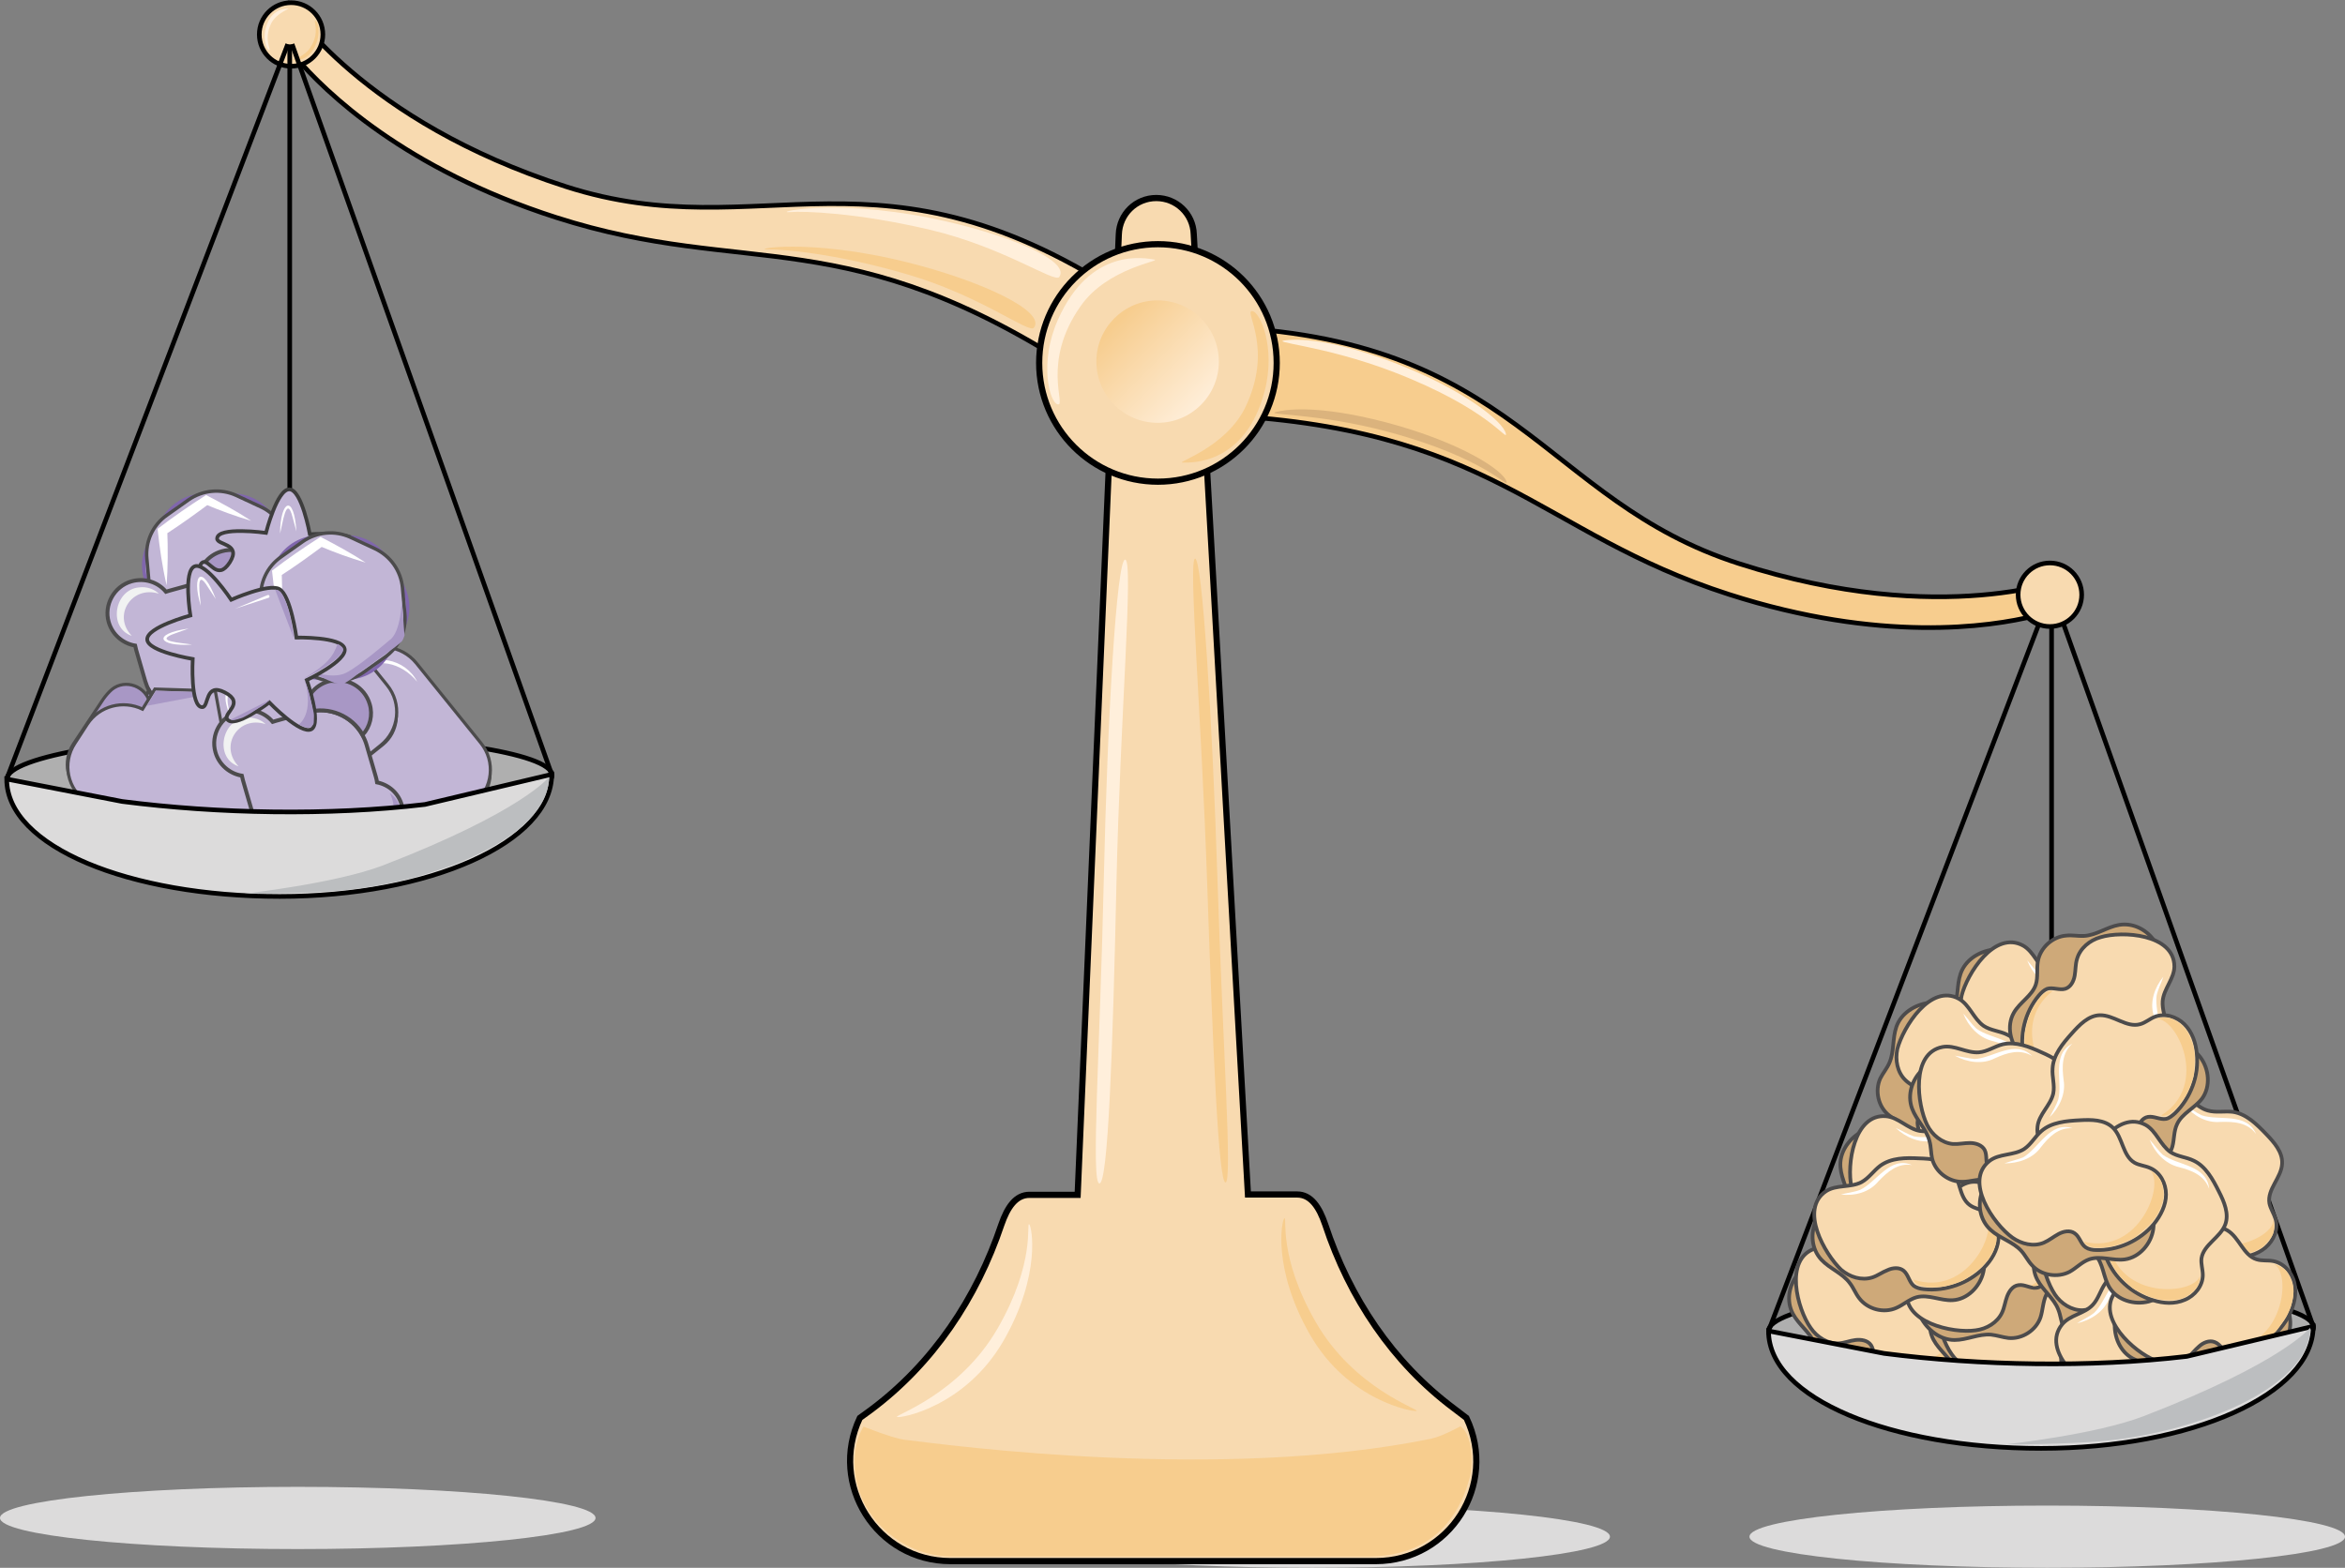 <?xml version="1.0" encoding="utf-8"?>
<!-- Generator: Adobe Illustrator 26.0.2, SVG Export Plug-In . SVG Version: 6.00 Build 0)  -->
<svg version="1.1" id="Layer_1" xmlns="http://www.w3.org/2000/svg" xmlns:xlink="http://www.w3.org/1999/xlink" x="0px" y="0px"
	 viewBox="0 0 70.09 46.87" style="enable-background:new 0 0 70.09 46.87;" xml:space="preserve">
<rect x="0" y="0" width="70.09" height="46.87" fill="#808080" stroke="none"/>
<style type="text/css">
	.st0{fill:#AFAFAF;stroke:#000000;stroke-width:0.138;stroke-miterlimit:10;}
	.st1{fill:#F8DAB0;stroke:#000000;stroke-width:0.138;stroke-miterlimit:10;}
	.st2{fill:#CEA979;stroke:#4C4B4C;stroke-width:0.111;stroke-miterlimit:10;}
	.st3{fill:#F8DAB0;stroke:#4C4B4C;stroke-width:0.111;stroke-miterlimit:10;}
	.st4{fill:#F7CD8E;}
	.st5{fill:#FFFFFF;}
	.st6{fill:none;stroke:#154577;stroke-width:0.536;stroke-miterlimit:10;}
	.st7{fill:none;stroke:#8EC1E8;stroke-width:0.357;stroke-miterlimit:10;}
	.st8{fill:#DCDBDB;stroke:#000000;stroke-width:0.138;stroke-miterlimit:10;}
	.st9{fill:#BCBEC0;}
	.st10{fill:#DCDBDB;}
	.st11{fill:#F8DAB0;stroke:#000000;stroke-width:0.185;stroke-miterlimit:10;}
	.st12{fill:#FFEFDB;}
	.st13{fill:#F7CD8E;stroke:#000000;stroke-width:0.138;stroke-miterlimit:10;}
	.st14{fill:#DBB37D;}
	.st15{fill:#A897C5;stroke:#8066AD;stroke-width:0.102;stroke-miterlimit:10;}
	.st16{fill:#C2B6D6;stroke:#4C4B4C;stroke-width:0.102;stroke-miterlimit:10;}
	.st17{fill:#A897C5;}
	.st18{fill:#C2B6D6;stroke:#4C4B4C;stroke-width:0.117;stroke-miterlimit:10;}
	.st19{fill:#A897C5;stroke:#4C4B4C;stroke-width:0.117;stroke-miterlimit:10;}
	.st20{fill:#F1F2F2;}
	.st21{fill:none;}
	.st22{fill:#A897C5;stroke:#4C4B4C;stroke-width:0.094;stroke-miterlimit:10;}
	.st23{fill:#C2B6D6;stroke:#4C4B4C;stroke-width:0.094;stroke-miterlimit:10;}
	.st24{fill:#C2B6D6;stroke:#3D3D3D;stroke-width:0.11;stroke-miterlimit:10;}
	.st25{fill:none;stroke:#EEEFEF;stroke-width:0.138;stroke-miterlimit:10;}
	.st26{fill:url(#SVGID_1_);}
</style>
<g>
	<g>
		<g>
			<path class="st0" d="M69.15,39.68c0,0.67-3.62,1.21-8.09,1.21s-8.2-0.43-8.2-1.1s3.73-1.32,8.2-1.32S69.15,39.01,69.15,39.68z"/>
		</g>
		<g>
			<line class="st1" x1="61.26" y1="17.82" x2="52.86" y2="39.79"/>
			<line class="st1" x1="61.38" y1="17.82" x2="69.15" y2="39.68"/>
			<line class="st1" x1="61.32" y1="17.83" x2="61.32" y2="38.8"/>
		</g>
		<g>
			<g>
				<path class="st2" d="M63.5,34.01c-0.01,0.37,0.16,0.73,0.12,1.09c-0.02,0.18-0.1,0.34-0.12,0.52c-0.05,0.41,0.2,0.84,0.58,0.98
					c0.21,0.08,0.46,0.08,0.66,0.2c0.31,0.18,0.43,0.57,0.7,0.81c0.33,0.3,0.87,0.29,1.24,0.05c0.37-0.24,0.59-0.68,0.65-1.12
					c0.09-0.66-0.15-1.32-0.54-1.86s-0.91-0.96-1.45-1.34c-0.4-0.28-0.65-0.51-1.13-0.31C63.83,33.21,63.52,33.57,63.5,34.01z"/>
				<g>
					<path class="st3" d="M65.04,32.65c0.36,0.07,0.59,0.45,0.95,0.55c0.24,0.07,0.5,0.01,0.75,0.04c0.4,0.06,0.71,0.37,0.99,0.66
						c0.24,0.25,0.5,0.54,0.48,0.89c-0.02,0.42-0.45,0.76-0.38,1.18c0.03,0.16,0.13,0.3,0.18,0.46c0.1,0.31-0.05,0.66-0.3,0.87
						c-0.25,0.21-0.58,0.29-0.91,0.3c-0.65,0.01-1.3-0.3-1.71-0.81c-0.07-0.08-0.13-0.18-0.14-0.29c-0.02-0.18,0.12-0.35,0.1-0.53
						c-0.02-0.17-0.17-0.29-0.33-0.35c-0.16-0.06-0.33-0.09-0.48-0.16c-0.3-0.15-0.47-0.48-0.5-0.81
						C63.69,33.96,64.09,32.45,65.04,32.65z"/>
					<path class="st4" d="M65.04,36.35c0,0-0.02,0.05-0.02,0.07c0,0.03,0.01,0.1,0.02,0.14c0.03,0.07,0.12,0.2,0.17,0.26
						c0.08,0.09,0.26,0.25,0.36,0.32c0.13,0.09,0.4,0.23,0.55,0.28c0.07,0.03,0.23,0.05,0.3,0.06c0.09,0.01,0.27,0.04,0.36,0.04
						c0.07,0,0.21-0.01,0.28-0.02c0.07-0.01,0.2-0.05,0.27-0.07c0.07-0.03,0.22-0.1,0.29-0.14c0.05-0.04,0.25-0.25,0.31-0.38
						c0.08-0.21,0.02-0.44,0.02-0.44C67.96,37.08,65.82,37.9,65.04,36.35z"/>
					<g>
						<path class="st5" d="M65.29,33.03c0.18,0.1,0.34,0.23,0.51,0.31c0.52,0.18,1.35-0.1,1.63,0.56c-0.26-0.35-0.66-0.37-1.06-0.36
							C65.94,33.58,65.55,33.35,65.29,33.03L65.29,33.03z"/>
					</g>
				</g>
			</g>
			<g>
				<path class="st2" d="M58.6,29.11c-0.12,0.35-0.06,0.74-0.21,1.08c-0.07,0.16-0.19,0.3-0.27,0.46c-0.17,0.37-0.06,0.86,0.27,1.11
					c0.18,0.14,0.41,0.22,0.57,0.38c0.25,0.26,0.24,0.67,0.43,0.98c0.23,0.38,0.74,0.53,1.17,0.42c0.43-0.12,0.77-0.47,0.95-0.87
					c0.28-0.6,0.24-1.31,0.03-1.94c-0.21-0.63-0.59-1.18-0.99-1.71c-0.3-0.38-0.47-0.68-0.99-0.63
					C59.14,28.45,58.74,28.7,58.6,29.11z"/>
				<g>
					<path class="st3" d="M60.47,28.27c0.32,0.18,0.44,0.6,0.74,0.81c0.21,0.14,0.48,0.15,0.7,0.26c0.36,0.17,0.57,0.56,0.75,0.92
						c0.16,0.31,0.31,0.67,0.19,0.99c-0.15,0.39-0.65,0.6-0.71,1.01c-0.02,0.16,0.04,0.33,0.04,0.5c0,0.32-0.24,0.62-0.54,0.74
						S61,33.6,60.69,33.51c-0.63-0.19-1.16-0.67-1.4-1.28c-0.04-0.1-0.07-0.21-0.05-0.32c0.04-0.18,0.22-0.3,0.25-0.47
						c0.03-0.17-0.08-0.33-0.21-0.44c-0.13-0.11-0.29-0.18-0.41-0.3c-0.24-0.23-0.31-0.6-0.24-0.93
						C58.79,29.12,59.61,27.8,60.47,28.27z"/>
					<path class="st4" d="M59.38,31.81c0,0-0.03,0.05-0.04,0.06c-0.01,0.03-0.03,0.1-0.02,0.14c0,0.08,0.05,0.23,0.08,0.3
						c0.05,0.11,0.17,0.32,0.24,0.41c0.1,0.12,0.32,0.34,0.44,0.43c0.06,0.05,0.2,0.11,0.27,0.15c0.08,0.04,0.25,0.12,0.34,0.14
						c0.07,0.02,0.21,0.05,0.28,0.06c0.07,0.01,0.21,0.01,0.28,0.01c0.08,0,0.24-0.03,0.31-0.05c0.06-0.02,0.32-0.16,0.4-0.28
						c0.14-0.17,0.14-0.41,0.14-0.41C61.95,33.36,59.66,33.51,59.38,31.81z"/>
					<g>
						<path class="st5" d="M60.59,28.71c0.14,0.15,0.25,0.32,0.39,0.45c0.45,0.33,1.32,0.3,1.39,1.02
							c-0.15-0.41-0.52-0.55-0.91-0.65C61.05,29.43,60.74,29.09,60.59,28.71L60.59,28.71z"/>
					</g>
				</g>
			</g>
			<g>
				<path class="st2" d="M56.68,30.7c-0.12,0.35-0.06,0.74-0.21,1.08c-0.07,0.16-0.19,0.3-0.27,0.46c-0.17,0.37-0.06,0.86,0.27,1.11
					c0.18,0.14,0.41,0.22,0.57,0.38c0.25,0.26,0.24,0.67,0.43,0.98c0.23,0.38,0.74,0.53,1.17,0.42c0.43-0.12,0.77-0.47,0.95-0.87
					c0.28-0.6,0.24-1.31,0.03-1.94c-0.21-0.63-0.59-1.18-0.99-1.71c-0.3-0.38-0.47-0.68-0.99-0.63
					C57.23,30.04,56.82,30.29,56.68,30.7z"/>
				<g>
					<path class="st3" d="M58.55,29.86c0.32,0.18,0.44,0.6,0.74,0.81c0.21,0.14,0.48,0.15,0.7,0.26c0.36,0.17,0.57,0.56,0.75,0.92
						c0.16,0.31,0.31,0.67,0.19,0.99c-0.15,0.39-0.65,0.6-0.71,1.01c-0.02,0.16,0.04,0.33,0.04,0.5c0,0.32-0.24,0.62-0.54,0.74
						c-0.3,0.13-0.64,0.11-0.95,0.01c-0.63-0.19-1.16-0.67-1.4-1.28c-0.04-0.1-0.07-0.21-0.05-0.32c0.04-0.18,0.22-0.3,0.25-0.47
						c0.03-0.17-0.08-0.33-0.21-0.44s-0.29-0.18-0.41-0.3c-0.24-0.23-0.31-0.6-0.24-0.93C56.88,30.71,57.7,29.39,58.55,29.86z"/>
					<path class="st4" d="M57.46,33.4c0,0-0.03,0.05-0.04,0.06c-0.01,0.03-0.03,0.1-0.02,0.14c0,0.08,0.05,0.23,0.08,0.3
						c0.05,0.11,0.17,0.32,0.24,0.41c0.1,0.12,0.32,0.34,0.44,0.43c0.06,0.05,0.2,0.11,0.27,0.15c0.08,0.04,0.25,0.12,0.34,0.14
						c0.07,0.02,0.21,0.05,0.28,0.06c0.07,0.01,0.21,0.01,0.28,0.01c0.08,0,0.24-0.03,0.31-0.05c0.06-0.02,0.32-0.16,0.4-0.28
						c0.14-0.17,0.14-0.41,0.14-0.41C60.03,34.95,57.75,35.1,57.46,33.4z"/>
					<g>
						<path class="st5" d="M58.68,30.3c0.14,0.15,0.25,0.32,0.39,0.45c0.45,0.33,1.32,0.3,1.39,1.02c-0.15-0.41-0.52-0.55-0.91-0.65
							C59.14,31.02,58.83,30.68,58.68,30.3L58.68,30.3z"/>
					</g>
				</g>
			</g>
			<g>
				<path class="st2" d="M63.34,27.65c-0.36,0.06-0.68,0.31-1.05,0.33c-0.18,0.01-0.36-0.03-0.53-0.01
					c-0.41,0.03-0.78,0.36-0.85,0.77c-0.04,0.23,0.01,0.47-0.06,0.69c-0.11,0.34-0.48,0.53-0.66,0.85c-0.22,0.39-0.11,0.91,0.2,1.23
					s0.78,0.45,1.22,0.42c0.66-0.05,1.27-0.41,1.71-0.9c0.45-0.49,0.76-1.08,1.02-1.69c0.2-0.44,0.37-0.74,0.08-1.17
					C64.19,27.81,63.78,27.58,63.34,27.65z"/>
				<g>
					<path class="st3" d="M64.99,28.89c0,0.37-0.32,0.67-0.35,1.04c-0.02,0.25,0.09,0.49,0.11,0.74c0.02,0.4-0.22,0.77-0.45,1.1
						c-0.2,0.28-0.43,0.59-0.78,0.64c-0.41,0.06-0.84-0.29-1.23-0.13c-0.15,0.06-0.27,0.19-0.42,0.27
						c-0.28,0.15-0.66,0.09-0.91-0.12c-0.25-0.2-0.4-0.51-0.47-0.83c-0.14-0.64,0.03-1.34,0.45-1.84c0.07-0.08,0.15-0.16,0.25-0.2
						c0.17-0.05,0.37,0.05,0.54,0c0.16-0.05,0.25-0.22,0.28-0.39c0.03-0.17,0.02-0.34,0.07-0.5c0.09-0.32,0.38-0.56,0.7-0.65
						C63.43,27.82,64.98,27.92,64.99,28.89z"/>
					<path class="st4" d="M61.35,29.63c0,0-0.06-0.01-0.08,0c-0.03,0-0.1,0.03-0.13,0.04c-0.07,0.04-0.17,0.16-0.22,0.22
						c-0.07,0.09-0.2,0.3-0.24,0.41c-0.06,0.14-0.14,0.44-0.16,0.59c-0.01,0.08,0,0.23,0,0.31c0,0.09,0.02,0.27,0.03,0.36
						c0.01,0.07,0.05,0.21,0.08,0.27c0.02,0.06,0.09,0.19,0.12,0.25c0.04,0.07,0.14,0.2,0.2,0.25c0.05,0.05,0.3,0.2,0.44,0.22
						c0.22,0.04,0.43-0.07,0.43-0.07C61.23,32.63,59.99,30.69,61.35,29.63z"/>
					<g>
						<path class="st5" d="M64.66,29.2c-0.06,0.19-0.16,0.37-0.2,0.56c-0.08,0.55,0.37,1.3-0.23,1.7c0.29-0.32,0.23-0.72,0.14-1.11
							C64.25,29.95,64.4,29.52,64.66,29.2L64.66,29.2z"/>
					</g>
				</g>
			</g>
			<g>
				<path class="st2" d="M55.01,34.9c0.03,0.37,0.25,0.7,0.25,1.07c0,0.18-0.05,0.35-0.06,0.53c-0.01,0.41,0.3,0.81,0.7,0.91
					c0.22,0.06,0.47,0.03,0.68,0.12c0.33,0.14,0.49,0.52,0.79,0.72c0.37,0.25,0.9,0.19,1.24-0.1c0.34-0.28,0.51-0.74,0.52-1.19
					c0.01-0.66-0.31-1.3-0.76-1.78c-0.45-0.49-1.02-0.84-1.6-1.16c-0.43-0.23-0.71-0.43-1.16-0.17
					C55.24,34.07,54.97,34.47,55.01,34.9z"/>
				<g>
					<path class="st3" d="M56.37,33.37c0.37,0.03,0.64,0.37,1.01,0.44c0.25,0.04,0.5-0.05,0.75-0.05c0.4,0.01,0.75,0.28,1.06,0.53
						c0.27,0.22,0.56,0.48,0.58,0.83c0.03,0.42-0.35,0.81-0.23,1.21c0.05,0.16,0.17,0.28,0.24,0.44c0.13,0.3,0.03,0.66-0.19,0.9
						c-0.22,0.24-0.54,0.36-0.86,0.4c-0.65,0.09-1.33-0.14-1.8-0.6c-0.08-0.08-0.15-0.16-0.17-0.27c-0.04-0.18,0.08-0.36,0.04-0.54
						c-0.04-0.16-0.2-0.27-0.37-0.31c-0.16-0.04-0.34-0.05-0.5-0.11c-0.31-0.11-0.53-0.42-0.59-0.75
						C55.19,34.83,55.41,33.29,56.37,33.37z"/>
					<path class="st4" d="M56.82,37.05c0,0-0.01,0.06-0.01,0.08c0,0.03,0.02,0.1,0.03,0.13c0.04,0.07,0.14,0.19,0.2,0.24
						c0.09,0.08,0.28,0.22,0.39,0.28c0.14,0.07,0.43,0.18,0.58,0.21C58.08,38,58.24,38,58.32,38c0.09,0,0.27,0,0.37,0
						c0.07-0.01,0.21-0.04,0.28-0.06c0.07-0.02,0.19-0.07,0.26-0.1c0.07-0.04,0.21-0.12,0.27-0.17c0.05-0.05,0.22-0.28,0.26-0.42
						c0.05-0.21-0.04-0.44-0.04-0.44C59.8,37.42,57.77,38.49,56.82,37.05z"/>
					<g>
						<path class="st5" d="M56.66,33.72c0.19,0.08,0.36,0.19,0.54,0.25c0.54,0.12,1.33-0.26,1.68,0.36c-0.3-0.31-0.7-0.29-1.1-0.23
							C57.38,34.19,56.96,34,56.66,33.72L56.66,33.72z"/>
					</g>
				</g>
			</g>
			<path class="st2" d="M53.59,39.28c0.17,0.32,0.51,0.55,0.65,0.89c0.07,0.16,0.09,0.35,0.15,0.51c0.16,0.38,0.59,0.63,1,0.56
				c0.23-0.04,0.44-0.16,0.67-0.16c0.36,0,0.66,0.28,1.01,0.36c0.44,0.09,0.9-0.18,1.1-0.57c0.2-0.4,0.18-0.88,0.01-1.29
				c-0.25-0.61-0.79-1.07-1.39-1.34c-0.6-0.27-1.27-0.37-1.92-0.44c-0.48-0.05-0.82-0.12-1.13,0.29
				C53.47,38.42,53.38,38.89,53.59,39.28z"/>
			<g>
				<path class="st6" d="M52.33,35.15"/>
				<path class="st7" d="M52.33,35.15"/>
			</g>
			<g>
				<path class="st3" d="M54.24,37.33c0.35-0.12,0.74,0.09,1.1,0.01c0.24-0.06,0.44-0.24,0.67-0.33c0.37-0.15,0.8-0.03,1.18,0.08
					c0.33,0.1,0.7,0.22,0.86,0.53c0.19,0.37-0.01,0.89,0.26,1.21c0.11,0.13,0.27,0.2,0.39,0.31c0.24,0.22,0.29,0.6,0.18,0.9
					s-0.36,0.54-0.64,0.71c-0.56,0.33-1.28,0.39-1.89,0.15c-0.1-0.04-0.2-0.09-0.26-0.18c-0.1-0.15-0.07-0.36-0.17-0.51
					c-0.1-0.14-0.29-0.17-0.46-0.15c-0.17,0.02-0.33,0.09-0.5,0.1c-0.33,0.02-0.65-0.18-0.84-0.46
					C53.72,39.14,53.32,37.64,54.24,37.33z"/>
				<path class="st4" d="M56.09,40.54c0,0,0.01,0.06,0.02,0.07c0.02,0.03,0.06,0.09,0.08,0.11c0.06,0.05,0.2,0.12,0.27,0.14
					c0.11,0.04,0.35,0.09,0.47,0.1c0.15,0.01,0.46,0,0.61-0.03c0.08-0.01,0.22-0.07,0.29-0.1c0.09-0.03,0.25-0.1,0.33-0.15
					c0.06-0.03,0.18-0.11,0.23-0.16c0.05-0.04,0.15-0.14,0.19-0.19c0.05-0.06,0.14-0.19,0.18-0.27c0.03-0.06,0.1-0.34,0.07-0.48
					c-0.03-0.22-0.2-0.39-0.2-0.39C58.98,39.72,57.53,41.5,56.09,40.54z"/>
				<g>
					<path class="st5" d="M54.65,37.54c0.2,0,0.4,0.03,0.59,0.02c0.55-0.1,1.12-0.76,1.69-0.32c-0.4-0.17-0.75,0.01-1.1,0.22
						C55.49,37.69,55.03,37.69,54.65,37.54L54.65,37.54z"/>
				</g>
			</g>
			<path class="st2" d="M57.79,40.05c0.17,0.32,0.51,0.55,0.65,0.89c0.07,0.16,0.09,0.35,0.15,0.51c0.16,0.38,0.59,0.63,1,0.56
				c0.23-0.04,0.44-0.16,0.67-0.16c0.36,0,0.66,0.28,1.01,0.36c0.44,0.09,0.9-0.18,1.1-0.57c0.2-0.4,0.18-0.88,0.01-1.29
				c-0.25-0.61-0.79-1.07-1.39-1.34c-0.6-0.27-1.27-0.37-1.92-0.44c-0.48-0.05-0.82-0.12-1.13,0.29
				C57.68,39.2,57.59,39.67,57.79,40.05z"/>
			<g>
				<path class="st3" d="M58.45,38.11c0.35-0.12,0.74,0.09,1.1,0.01c0.24-0.06,0.44-0.24,0.67-0.33c0.37-0.15,0.8-0.03,1.18,0.08
					c0.33,0.1,0.7,0.22,0.86,0.53c0.19,0.37-0.01,0.89,0.26,1.21c0.11,0.13,0.27,0.2,0.39,0.31c0.24,0.22,0.29,0.6,0.18,0.9
					c-0.11,0.3-0.36,0.54-0.64,0.71c-0.56,0.33-1.28,0.39-1.89,0.15c-0.1-0.04-0.2-0.09-0.26-0.18c-0.1-0.15-0.07-0.36-0.17-0.51
					c-0.1-0.14-0.29-0.17-0.46-0.15c-0.17,0.02-0.33,0.09-0.5,0.1c-0.33,0.02-0.65-0.18-0.84-0.46
					C57.93,39.91,57.53,38.41,58.45,38.11z"/>
				<path class="st4" d="M60.3,41.32c0,0,0.01,0.06,0.02,0.07c0.02,0.03,0.06,0.09,0.08,0.11c0.06,0.05,0.2,0.12,0.27,0.14
					c0.11,0.04,0.35,0.09,0.47,0.1c0.15,0.01,0.46,0,0.61-0.03c0.08-0.01,0.22-0.07,0.29-0.1c0.09-0.03,0.25-0.1,0.33-0.15
					c0.06-0.03,0.18-0.11,0.23-0.16c0.05-0.04,0.15-0.14,0.19-0.19c0.05-0.06,0.14-0.19,0.18-0.27c0.03-0.06,0.1-0.34,0.07-0.48
					c-0.03-0.22-0.2-0.39-0.2-0.39C63.18,40.49,61.74,42.27,60.3,41.32z"/>
				<g>
					<path class="st5" d="M58.85,38.32c0.2,0,0.4,0.03,0.59,0.02c0.55-0.1,1.12-0.76,1.69-0.32c-0.4-0.17-0.75,0.01-1.1,0.22
						C59.69,38.47,59.24,38.46,58.85,38.32L58.85,38.32z"/>
				</g>
			</g>
			<path class="st2" d="M58.42,40.06c0.37,0,0.72-0.19,1.09-0.16c0.18,0.02,0.35,0.08,0.52,0.1c0.41,0.04,0.83-0.23,0.96-0.62
				c0.07-0.22,0.07-0.46,0.17-0.67c0.17-0.32,0.56-0.45,0.78-0.73c0.28-0.34,0.26-0.88,0-1.24c-0.25-0.37-0.7-0.57-1.14-0.61
				c-0.66-0.06-1.32,0.2-1.84,0.61s-0.92,0.95-1.28,1.5c-0.27,0.41-0.49,0.67-0.27,1.14C57.61,39.76,57.99,40.06,58.42,40.06z"/>
			<g>
				<path class="st3" d="M57,38.57c0.06-0.36,0.42-0.61,0.52-0.97c0.06-0.24-0.01-0.5,0.02-0.75c0.04-0.4,0.34-0.72,0.62-1.01
					c0.24-0.25,0.52-0.52,0.87-0.51c0.42,0.01,0.78,0.42,1.19,0.33c0.16-0.04,0.3-0.15,0.45-0.2c0.31-0.11,0.66,0.02,0.88,0.26
					c0.22,0.24,0.31,0.57,0.33,0.89c0.03,0.65-0.25,1.31-0.74,1.74c-0.08,0.07-0.17,0.14-0.28,0.15c-0.18,0.02-0.35-0.11-0.53-0.08
					c-0.17,0.02-0.28,0.18-0.34,0.34s-0.08,0.33-0.15,0.48c-0.14,0.3-0.46,0.49-0.79,0.53C58.36,39.87,56.85,39.53,57,38.57z"/>
				<path class="st4" d="M60.71,38.43c0,0,0.06,0.02,0.07,0.02c0.03,0,0.1-0.01,0.14-0.02c0.07-0.03,0.2-0.13,0.25-0.18
					c0.09-0.08,0.24-0.27,0.31-0.37c0.08-0.13,0.21-0.41,0.26-0.56c0.02-0.07,0.04-0.23,0.05-0.31c0.01-0.09,0.03-0.27,0.03-0.36
					c0-0.07-0.02-0.21-0.03-0.28c-0.01-0.07-0.06-0.2-0.08-0.26c-0.03-0.07-0.1-0.22-0.15-0.28c-0.04-0.05-0.26-0.24-0.39-0.29
					c-0.21-0.07-0.44,0-0.44,0C61.32,35.49,62.22,37.6,60.71,38.43z"/>
				<g>
					<path class="st5" d="M57.38,38.31c0.09-0.18,0.21-0.34,0.29-0.52c0.16-0.53-0.16-1.35,0.5-1.65c-0.34,0.27-0.35,0.67-0.32,1.07
						C57.91,37.64,57.69,38.04,57.38,38.31L57.38,38.31z"/>
				</g>
			</g>
			<g>
				<path class="st2" d="M54.44,37.66c0.25,0.27,0.63,0.4,0.85,0.7c0.11,0.14,0.17,0.31,0.28,0.45c0.25,0.33,0.73,0.46,1.11,0.29
					c0.21-0.09,0.39-0.26,0.61-0.32c0.35-0.09,0.71,0.11,1.07,0.09c0.44-0.02,0.82-0.4,0.92-0.84c0.1-0.43-0.05-0.9-0.32-1.25
					c-0.4-0.53-1.04-0.83-1.69-0.94c-0.65-0.11-1.32-0.04-1.97,0.07c-0.48,0.08-0.82,0.09-1.02,0.57
					C54.11,36.87,54.14,37.34,54.44,37.66z"/>
				<g>
					<path class="st3" d="M54.58,35.61c0.31-0.2,0.74-0.1,1.06-0.27C55.86,35.22,56,35,56.2,34.85c0.33-0.24,0.76-0.24,1.16-0.22
						c0.35,0.01,0.74,0.04,0.96,0.3c0.28,0.31,0.22,0.86,0.56,1.1c0.14,0.1,0.31,0.12,0.45,0.2c0.29,0.15,0.43,0.5,0.4,0.83
						c-0.03,0.32-0.21,0.62-0.44,0.85c-0.46,0.46-1.14,0.7-1.79,0.63c-0.11-0.01-0.22-0.04-0.3-0.1c-0.14-0.12-0.16-0.33-0.3-0.45
						c-0.13-0.11-0.33-0.09-0.48-0.02c-0.16,0.06-0.3,0.17-0.46,0.22c-0.32,0.1-0.67-0.01-0.93-0.23
						C54.54,37.49,53.77,36.15,54.58,35.61z"/>
					<path class="st4" d="M57.18,38.25c0,0,0.03,0.05,0.04,0.07c0.02,0.03,0.08,0.07,0.11,0.09c0.07,0.03,0.22,0.06,0.3,0.07
						c0.12,0.01,0.36,0,0.48-0.02c0.15-0.03,0.45-0.12,0.58-0.19c0.07-0.03,0.2-0.13,0.26-0.17c0.07-0.05,0.22-0.16,0.29-0.23
						c0.05-0.05,0.14-0.16,0.19-0.21c0.04-0.06,0.11-0.18,0.14-0.24c0.03-0.07,0.09-0.22,0.1-0.3c0.01-0.07,0.01-0.36-0.05-0.49
						c-0.09-0.2-0.29-0.32-0.29-0.32C59.77,36.72,58.82,38.81,57.18,38.25z"/>
					<g>
						<path class="st5" d="M55.02,35.71c0.2-0.05,0.4-0.07,0.58-0.14c0.5-0.24,0.89-1.02,1.55-0.74c-0.43-0.07-0.73,0.2-1.01,0.49
							C55.87,35.65,55.43,35.76,55.02,35.71L55.02,35.71z"/>
					</g>
				</g>
			</g>
			<g>
				<path class="st2" d="M60.89,38.25c0.17,0.33,0.5,0.56,0.63,0.9c0.07,0.17,0.08,0.35,0.15,0.51c0.15,0.38,0.58,0.64,0.99,0.58
					c0.23-0.03,0.44-0.15,0.67-0.14c0.36,0,0.65,0.29,1,0.37c0.43,0.1,0.9-0.16,1.11-0.56c0.21-0.39,0.19-0.88,0.03-1.29
					c-0.24-0.62-0.77-1.08-1.37-1.37c-0.6-0.28-1.26-0.4-1.92-0.47c-0.48-0.05-0.82-0.14-1.14,0.27
					C60.79,37.39,60.69,37.86,60.89,38.25z"/>
				<g>
					<path class="st3" d="M61.58,36.31c0.35-0.11,0.74,0.11,1.1,0.03c0.24-0.05,0.44-0.24,0.68-0.32c0.38-0.14,0.8-0.02,1.18,0.1
						c0.33,0.1,0.7,0.24,0.85,0.55c0.18,0.38-0.02,0.89,0.24,1.21c0.1,0.13,0.26,0.2,0.38,0.32c0.23,0.23,0.28,0.6,0.16,0.9
						c-0.12,0.3-0.37,0.54-0.65,0.7c-0.57,0.32-1.29,0.37-1.89,0.12c-0.1-0.04-0.2-0.09-0.26-0.18c-0.1-0.15-0.06-0.36-0.16-0.51
						c-0.1-0.14-0.29-0.17-0.46-0.15c-0.17,0.02-0.33,0.08-0.5,0.09c-0.33,0.01-0.65-0.2-0.83-0.47
						C61.03,38.11,60.65,36.6,61.58,36.31z"/>
					<path class="st4" d="M63.37,39.56c0,0,0.01,0.06,0.02,0.07c0.01,0.03,0.06,0.09,0.08,0.11c0.06,0.05,0.2,0.12,0.27,0.15
						c0.11,0.04,0.35,0.1,0.47,0.11c0.15,0.01,0.46,0,0.61-0.02c0.08-0.01,0.22-0.07,0.3-0.09c0.09-0.03,0.26-0.1,0.34-0.14
						c0.06-0.03,0.18-0.11,0.24-0.16c0.05-0.04,0.15-0.14,0.2-0.19c0.05-0.06,0.15-0.19,0.18-0.26c0.03-0.06,0.1-0.34,0.08-0.48
						c-0.03-0.22-0.2-0.39-0.2-0.39C66.27,38.78,64.79,40.54,63.37,39.56z"/>
					<g>
						<path class="st5" d="M61.98,36.53c0.2,0,0.4,0.04,0.59,0.03c0.55-0.09,1.13-0.74,1.69-0.29c-0.4-0.18-0.75-0.01-1.1,0.2
							C62.82,36.7,62.36,36.68,61.98,36.53L61.98,36.53z"/>
					</g>
				</g>
			</g>
			<g>
				<path class="st2" d="M62.14,41.59c0.32,0.18,0.72,0.19,1.03,0.39c0.15,0.1,0.26,0.24,0.41,0.34c0.34,0.23,0.84,0.2,1.14-0.07
					c0.17-0.15,0.28-0.37,0.48-0.5c0.3-0.2,0.71-0.12,1.04-0.25c0.41-0.16,0.66-0.64,0.61-1.08c-0.04-0.44-0.33-0.84-0.7-1.09
					c-0.54-0.38-1.25-0.47-1.9-0.37c-0.65,0.1-1.27,0.38-1.85,0.68c-0.43,0.22-0.75,0.34-0.79,0.86
					C61.57,40.94,61.76,41.38,62.14,41.59z"/>
				<g>
					<path class="st3" d="M61.63,39.6c0.23-0.29,0.67-0.32,0.92-0.59c0.17-0.18,0.23-0.44,0.38-0.65c0.23-0.33,0.65-0.46,1.03-0.58
						c0.33-0.1,0.71-0.19,1.01-0.02c0.36,0.21,0.48,0.75,0.88,0.87c0.16,0.05,0.33,0.02,0.49,0.05c0.32,0.06,0.57,0.34,0.64,0.66
						s-0.01,0.65-0.15,0.94c-0.29,0.58-0.86,1.02-1.5,1.16c-0.11,0.02-0.22,0.04-0.32-0.01c-0.17-0.07-0.25-0.27-0.42-0.33
						c-0.16-0.06-0.34,0.02-0.46,0.13c-0.13,0.11-0.23,0.25-0.36,0.35c-0.27,0.2-0.64,0.2-0.95,0.07
						C62.18,41.4,61.02,40.36,61.63,39.6z"/>
					<path class="st4" d="M64.93,41.29c0,0,0.04,0.04,0.06,0.05c0.03,0.02,0.1,0.04,0.13,0.05c0.08,0.01,0.23-0.01,0.31-0.03
						c0.12-0.03,0.34-0.11,0.45-0.17c0.13-0.07,0.39-0.26,0.5-0.36c0.06-0.05,0.15-0.18,0.19-0.24c0.05-0.07,0.16-0.22,0.2-0.31
						c0.03-0.06,0.09-0.19,0.11-0.26c0.02-0.07,0.05-0.2,0.06-0.27c0.01-0.08,0.02-0.24,0-0.32c-0.01-0.07-0.11-0.34-0.2-0.45
						c-0.15-0.16-0.38-0.21-0.38-0.21C66.9,39.02,66.66,41.31,64.93,41.29z"/>
					<g>
						<path class="st5" d="M62.08,39.56c0.17-0.11,0.36-0.19,0.51-0.31c0.4-0.38,0.52-1.25,1.24-1.19c-0.43,0.07-0.63,0.41-0.8,0.78
							C62.87,39.23,62.48,39.47,62.08,39.56L62.08,39.56z"/>
					</g>
				</g>
			</g>
			<g>
				<path class="st2" d="M63.74,40.61c0.32,0.18,0.72,0.19,1.03,0.39c0.15,0.1,0.26,0.24,0.41,0.34c0.34,0.23,0.84,0.2,1.14-0.07
					c0.17-0.15,0.28-0.37,0.48-0.5c0.3-0.2,0.71-0.12,1.04-0.25c0.41-0.16,0.66-0.64,0.61-1.08c-0.04-0.44-0.33-0.84-0.7-1.09
					c-0.54-0.38-1.25-0.47-1.9-0.37c-0.65,0.1-1.27,0.38-1.85,0.68c-0.43,0.22-0.75,0.34-0.79,0.86
					C63.18,39.96,63.36,40.4,63.74,40.61z"/>
				<g>
					<path class="st3" d="M63.23,38.62c0.23-0.29,0.67-0.32,0.92-0.59c0.17-0.18,0.23-0.44,0.38-0.65c0.23-0.33,0.65-0.46,1.03-0.58
						c0.33-0.1,0.71-0.19,1.01-0.02c0.36,0.21,0.48,0.75,0.88,0.87c0.16,0.05,0.33,0.02,0.49,0.05c0.32,0.06,0.57,0.34,0.64,0.66
						c0.07,0.32-0.01,0.65-0.15,0.94c-0.29,0.58-0.86,1.02-1.5,1.16c-0.11,0.02-0.22,0.04-0.32-0.01c-0.17-0.07-0.25-0.27-0.42-0.33
						c-0.16-0.06-0.34,0.02-0.46,0.13c-0.13,0.11-0.23,0.25-0.36,0.35c-0.27,0.2-0.64,0.2-0.95,0.07
						C63.78,40.42,62.63,39.38,63.23,38.62z"/>
					<path class="st4" d="M66.53,40.31c0,0,0.04,0.04,0.06,0.05c0.03,0.02,0.1,0.04,0.13,0.05c0.08,0.01,0.23-0.01,0.31-0.03
						c0.12-0.03,0.34-0.11,0.45-0.17c0.13-0.07,0.39-0.26,0.5-0.36c0.06-0.05,0.15-0.18,0.19-0.24c0.05-0.07,0.16-0.22,0.2-0.31
						c0.03-0.06,0.09-0.19,0.11-0.26c0.02-0.07,0.05-0.2,0.06-0.27c0.01-0.08,0.02-0.24,0-0.32c-0.01-0.07-0.11-0.34-0.2-0.45
						c-0.15-0.16-0.38-0.21-0.38-0.21C68.51,38.04,68.26,40.32,66.53,40.31z"/>
					<g>
						<path class="st5" d="M63.69,38.58c0.17-0.11,0.36-0.19,0.51-0.31c0.4-0.38,0.52-1.25,1.24-1.19c-0.43,0.07-0.63,0.41-0.8,0.78
							C64.48,38.25,64.09,38.49,63.69,38.58L63.69,38.58z"/>
					</g>
				</g>
			</g>
			<g>
				<path class="st2" d="M57.15,33.14c0.13,0.35,0.43,0.61,0.52,0.97c0.05,0.17,0.04,0.35,0.08,0.53c0.1,0.4,0.5,0.7,0.91,0.69
					c0.23,0,0.46-0.09,0.69-0.06c0.36,0.05,0.61,0.37,0.95,0.49c0.42,0.15,0.91-0.06,1.17-0.42c0.26-0.36,0.3-0.85,0.19-1.28
					c-0.17-0.64-0.64-1.17-1.2-1.52c-0.56-0.35-1.2-0.54-1.85-0.69c-0.47-0.11-0.79-0.23-1.16,0.14
					C57.15,32.27,57,32.73,57.15,33.14z"/>
				<g>
					<path class="st3" d="M58.06,31.3c0.36-0.07,0.72,0.19,1.09,0.16c0.25-0.02,0.47-0.18,0.71-0.24c0.39-0.09,0.79,0.07,1.16,0.24
						c0.32,0.14,0.66,0.32,0.78,0.64c0.14,0.4-0.13,0.88,0.09,1.23c0.09,0.14,0.24,0.23,0.34,0.36c0.2,0.25,0.2,0.63,0.05,0.92
						s-0.43,0.49-0.73,0.61c-0.6,0.25-1.32,0.21-1.89-0.1c-0.09-0.05-0.19-0.12-0.24-0.21c-0.08-0.16-0.02-0.37-0.1-0.53
						c-0.08-0.15-0.27-0.21-0.44-0.21c-0.17,0-0.34,0.04-0.51,0.03c-0.33-0.03-0.62-0.27-0.77-0.57
						C57.3,33.02,57.11,31.48,58.06,31.3z"/>
					<path class="st4" d="M59.46,34.73c0,0,0,0.06,0.01,0.08c0.01,0.03,0.04,0.09,0.07,0.12c0.05,0.06,0.18,0.14,0.25,0.18
						c0.11,0.06,0.33,0.14,0.45,0.16c0.15,0.03,0.46,0.06,0.61,0.05c0.08,0,0.23-0.04,0.3-0.06c0.09-0.02,0.27-0.07,0.35-0.1
						c0.07-0.03,0.19-0.09,0.25-0.13c0.06-0.04,0.17-0.12,0.22-0.17c0.06-0.05,0.17-0.17,0.21-0.24c0.04-0.06,0.14-0.33,0.14-0.47
						c0-0.22-0.15-0.41-0.15-0.41C62.43,34.3,60.76,35.87,59.46,34.73z"/>
					<g>
						<path class="st5" d="M58.43,31.56c0.2,0.03,0.4,0.08,0.59,0.1c0.56-0.03,1.21-0.6,1.72-0.09c-0.37-0.22-0.75-0.1-1.12,0.07
							C59.25,31.83,58.79,31.76,58.43,31.56L58.43,31.56z"/>
					</g>
				</g>
			</g>
			<g>
				<path class="st2" d="M62.39,35.09c0.37-0.02,0.71-0.23,1.08-0.21c0.18,0.01,0.35,0.07,0.53,0.07c0.41,0.02,0.81-0.27,0.93-0.67
					c0.06-0.22,0.04-0.46,0.14-0.67c0.15-0.33,0.53-0.48,0.75-0.77c0.26-0.36,0.21-0.89-0.06-1.24c-0.27-0.35-0.73-0.53-1.17-0.55
					c-0.66-0.03-1.3,0.27-1.8,0.7c-0.5,0.43-0.87,0.99-1.2,1.56c-0.24,0.42-0.45,0.69-0.21,1.15
					C61.57,34.84,61.95,35.12,62.39,35.09z"/>
				<g>
					<path class="st3" d="M60.9,33.68c0.04-0.37,0.39-0.63,0.47-0.99c0.05-0.25-0.04-0.5-0.02-0.75c0.02-0.4,0.3-0.74,0.57-1.04
						c0.23-0.26,0.5-0.54,0.84-0.55c0.42-0.01,0.8,0.38,1.2,0.27c0.16-0.04,0.29-0.16,0.44-0.22c0.3-0.12,0.66-0.01,0.89,0.22
						c0.23,0.23,0.34,0.55,0.37,0.88c0.07,0.65-0.18,1.32-0.65,1.78c-0.08,0.07-0.17,0.15-0.27,0.17c-0.18,0.03-0.36-0.09-0.54-0.06
						c-0.17,0.03-0.27,0.2-0.32,0.36c-0.05,0.16-0.06,0.33-0.12,0.49c-0.12,0.31-0.44,0.51-0.77,0.57
						C62.32,34.91,60.79,34.65,60.9,33.68z"/>
					<path class="st4" d="M64.59,33.35c0,0,0.06,0.01,0.07,0.01c0.03,0,0.1-0.02,0.14-0.03c0.07-0.03,0.19-0.14,0.24-0.19
						c0.08-0.09,0.23-0.28,0.29-0.38c0.08-0.13,0.19-0.42,0.23-0.57c0.02-0.08,0.03-0.23,0.03-0.31c0.01-0.09,0.01-0.27,0.01-0.36
						c-0.01-0.07-0.03-0.21-0.05-0.28c-0.02-0.07-0.07-0.2-0.1-0.26c-0.03-0.07-0.11-0.21-0.17-0.27c-0.04-0.05-0.27-0.23-0.41-0.27
						c-0.21-0.06-0.44,0.02-0.44,0.02C65.05,30.38,66.06,32.44,64.59,33.35z"/>
					<g>
						<path class="st5" d="M61.26,33.4c0.09-0.18,0.2-0.35,0.26-0.53c0.14-0.54-0.22-1.34,0.42-1.67c-0.32,0.29-0.31,0.69-0.26,1.09
							C61.75,32.7,61.55,33.12,61.26,33.4L61.26,33.4z"/>
					</g>
				</g>
			</g>
			<g>
				<path class="st2" d="M62.26,34.48c-0.12,0.35-0.06,0.74-0.21,1.08c-0.07,0.16-0.19,0.3-0.27,0.46
					c-0.17,0.37-0.06,0.86,0.27,1.11c0.18,0.14,0.41,0.22,0.57,0.38c0.25,0.26,0.24,0.67,0.43,0.98c0.23,0.38,0.74,0.53,1.17,0.42
					c0.43-0.12,0.77-0.47,0.95-0.87c0.28-0.6,0.24-1.31,0.03-1.94c-0.21-0.63-0.59-1.18-0.99-1.71c-0.3-0.38-0.47-0.68-0.99-0.63
					C62.8,33.81,62.4,34.06,62.26,34.48z"/>
				<g>
					<path class="st3" d="M64.13,33.63c0.32,0.18,0.44,0.6,0.74,0.81c0.21,0.14,0.48,0.15,0.7,0.26c0.36,0.17,0.57,0.56,0.75,0.92
						c0.16,0.31,0.31,0.67,0.19,0.99c-0.15,0.39-0.65,0.6-0.71,1.01c-0.02,0.16,0.04,0.33,0.04,0.5c0,0.32-0.24,0.62-0.54,0.74
						c-0.3,0.13-0.64,0.11-0.95,0.01c-0.63-0.19-1.16-0.67-1.4-1.28c-0.04-0.1-0.07-0.21-0.05-0.32c0.04-0.18,0.22-0.3,0.25-0.47
						c0.03-0.17-0.08-0.33-0.21-0.44c-0.13-0.11-0.29-0.18-0.41-0.3c-0.24-0.23-0.31-0.6-0.24-0.93
						C62.45,34.48,63.27,33.17,64.13,33.63z"/>
					<path class="st4" d="M63.04,37.17c0,0-0.03,0.05-0.04,0.06c-0.01,0.03-0.03,0.1-0.02,0.14c0,0.08,0.05,0.23,0.08,0.3
						c0.05,0.11,0.17,0.32,0.24,0.41c0.1,0.12,0.32,0.34,0.44,0.43c0.06,0.05,0.2,0.11,0.27,0.15c0.08,0.04,0.25,0.12,0.34,0.14
						c0.07,0.02,0.21,0.05,0.28,0.06c0.07,0.01,0.21,0.01,0.28,0.01c0.08,0,0.24-0.03,0.31-0.05c0.06-0.02,0.32-0.16,0.4-0.28
						c0.14-0.17,0.14-0.41,0.14-0.41C65.61,38.72,63.32,38.88,63.04,37.17z"/>
					<g>
						<path class="st5" d="M64.25,34.07c0.14,0.15,0.25,0.32,0.39,0.45c0.45,0.33,1.32,0.3,1.39,1.02
							c-0.15-0.41-0.52-0.55-0.91-0.65C64.71,34.79,64.4,34.45,64.25,34.07L64.25,34.07z"/>
					</g>
				</g>
			</g>
			<g>
				<path class="st2" d="M59.5,36.77c0.27,0.25,0.66,0.35,0.91,0.62c0.12,0.13,0.2,0.3,0.32,0.43c0.27,0.31,0.77,0.39,1.13,0.2
					c0.2-0.11,0.36-0.29,0.58-0.37c0.34-0.12,0.71,0.05,1.07,0c0.44-0.06,0.79-0.47,0.85-0.91c0.06-0.44-0.13-0.89-0.42-1.22
					c-0.44-0.49-1.11-0.74-1.76-0.8c-0.66-0.05-1.32,0.07-1.96,0.23c-0.47,0.12-0.81,0.16-0.97,0.66C59.1,36,59.17,36.47,59.5,36.77
					z"/>
				<g>
					<path class="st3" d="M59.46,34.71c0.29-0.23,0.73-0.16,1.04-0.36c0.21-0.14,0.33-0.38,0.52-0.54c0.3-0.26,0.74-0.3,1.14-0.32
						c0.35-0.02,0.74-0.02,0.99,0.22c0.3,0.29,0.29,0.84,0.65,1.05c0.14,0.08,0.32,0.09,0.47,0.16c0.3,0.13,0.47,0.46,0.47,0.79
						c0,0.32-0.16,0.63-0.36,0.88c-0.42,0.5-1.07,0.8-1.73,0.78c-0.11,0-0.22-0.02-0.31-0.08c-0.15-0.1-0.18-0.32-0.33-0.42
						c-0.14-0.1-0.33-0.06-0.48,0.02c-0.15,0.08-0.28,0.19-0.44,0.26c-0.31,0.13-0.67,0.04-0.94-0.15
						C59.58,36.59,58.7,35.31,59.46,34.71z"/>
					<path class="st4" d="M62.28,37.12c0,0,0.03,0.05,0.04,0.06c0.02,0.02,0.08,0.06,0.12,0.08c0.07,0.03,0.23,0.04,0.31,0.04
						c0.12,0,0.36-0.03,0.47-0.06c0.15-0.04,0.43-0.16,0.57-0.24c0.07-0.04,0.18-0.14,0.24-0.19c0.07-0.06,0.21-0.18,0.27-0.25
						c0.05-0.05,0.13-0.17,0.17-0.23c0.04-0.06,0.09-0.18,0.12-0.25c0.03-0.08,0.07-0.23,0.08-0.31c0.01-0.07-0.02-0.36-0.09-0.48
						c-0.11-0.19-0.32-0.3-0.32-0.3C64.72,35.37,63.96,37.53,62.28,37.12z"/>
					<g>
						<path class="st5" d="M59.91,34.78c0.19-0.07,0.39-0.11,0.56-0.18c0.48-0.28,0.8-1.09,1.48-0.87
							c-0.43-0.03-0.71,0.26-0.96,0.58C60.75,34.64,60.32,34.78,59.91,34.78L59.91,34.78z"/>
					</g>
				</g>
			</g>
		</g>
		<path class="st8" d="M69.14,39.65c0,2.02-3.64,3.65-8.13,3.65s-8.15-1.49-8.15-3.51l3.45,0.67c2.88,0.37,6.17,0.43,9.05,0.09
			L69.14,39.65z"/>
		<path class="st9" d="M64.09,42.33c4.17-1.61,4.96-2.64,4.96-2.64c0,1.85-3.57,3.18-6.31,3.4c-1.02,0.08-2.5,0.1-2.79,0.09
			C59.94,43.18,62.65,42.89,64.09,42.33z"/>
	</g>
	<ellipse class="st10" cx="61.19" cy="45.94" rx="8.9" ry="0.93"/>
	<ellipse class="st10" cx="39.22" cy="45.94" rx="8.9" ry="0.93"/>
	<g>
		<path class="st4" d="M43.77,42.42c0.95,1.99-0.5,4.28-2.71,4.28H28.36c-2.2,0-3.65-2.29-2.71-4.28l0.59,0.1
			c5.4,0.9,10.92,0.93,16.33,0.09L43.77,42.42z"/>
		<path class="st11" d="M43.83,42.39l-0.38-0.29c-1.83-1.37-3.12-3.31-3.84-5.49c-0.18-0.53-0.43-0.9-0.84-0.9H37.3L35.68,7
			c-0.02-0.61-0.52-1.08-1.12-1.08l0,0c-0.61,0-1.1,0.48-1.12,1.09l-1.23,28.71h-1.44c-0.41,0-0.66,0.37-0.84,0.89
			c-0.74,2.2-2.04,4.15-3.9,5.54l-0.33,0.24c-0.94,1.99,0.51,4.28,2.71,4.28h12.71C43.33,46.67,44.78,44.38,43.83,42.39z"/>
		<path class="st12" d="M33.37,26.4c-0.11,4.99-0.25,8.99-0.51,8.98s0.02-4.04,0.13-9.03s0.39-9.63,0.64-9.62
			C33.89,16.74,33.48,21.41,33.37,26.4z"/>
		<path class="st4" d="M36.08,26.37c0.17,4.99,0.34,8.99,0.55,8.98c0.21-0.01-0.08-4.04-0.24-9.03s-0.46-9.62-0.67-9.62
			C35.51,16.71,35.91,21.38,36.08,26.37z"/>
		<path class="st12" d="M29.99,40.09c1.14-1.98,0.85-3.44,0.77-3.49c-0.09-0.05,0.2,1.13-0.94,3.11c-1.14,1.98-3.1,2.6-3.01,2.65
			S28.84,42.07,29.99,40.09z"/>
		<path class="st4" d="M39.16,39.91c-1.14-1.98-0.85-3.44-0.77-3.49c0.09-0.05-0.2,1.13,0.94,3.11c1.14,1.98,3.1,2.6,3.01,2.65
			C42.26,42.22,40.3,41.89,39.16,39.91z"/>
		<path class="st4" d="M27.02,43.04c1.4,0.17,9.46,1.26,15.76-0.03c0.33-0.07,0.87-0.37,0.87-0.37c0.37,0.24,0.39,1.15,0.27,1.57
			c-0.4,1.43-1.37,2.32-3.02,2.32H28.45c-1.32,0-2.41-0.9-2.75-1.91c-0.41-1.22,0.11-1.97,0.11-1.97
			C26.56,42.94,26.87,43.02,27.02,43.04z"/>
	</g>
	<g>
		<path class="st1" d="M34.33,10.48c-0.27,0.83-1.25,1.17-1.98,0.69c-7.06-4.65-10-2.83-15.73-4.67c-4.52-1.45-6.88-3.73-7.8-4.81
			c-0.3-0.35-0.4-0.83-0.26-1.26l0.09-0.27c0,0,2.17,3.46,8.27,5.42c5.89,1.89,9.35-1.66,16.88,3.39
			C34.3,9.3,34.51,9.92,34.33,10.48L34.33,10.48z"/>
		<circle class="st1" cx="8.7" cy="1.03" r="0.95"/>
	</g>
	<g>
		<path class="st13" d="M34.97,10.69c-0.26,0.83,0.34,1.68,1.21,1.71c8.44,0.34,9.77,3.53,15.5,5.37c4.52,1.45,7.77,0.98,9.15,0.64
			c0.45-0.11,0.8-0.44,0.94-0.88l0.09-0.27c0,0-3.78,1.55-9.88-0.41c-5.89-1.89-6.63-6.8-15.7-7.08
			C35.69,9.75,35.15,10.12,34.97,10.69L34.97,10.69z"/>
		<circle class="st1" cx="61.27" cy="17.78" r="0.95"/>
	</g>
	<circle class="st11" cx="34.61" cy="10.85" r="3.55"/>
	<path class="st12" d="M8.1,0.71c0.16-0.33,0.58-0.45,0.51-0.45S8.1,0.24,7.94,0.85C7.85,1.21,7.98,1.5,8.05,1.5S7.87,1.2,8.1,0.71z
		"/>
	<path class="st12" d="M32.3,9.15C33.1,8,34.75,7.8,34.5,7.76s-1.91-0.4-2.88,1.8c-0.57,1.28-0.25,2.49,0,2.53
		C31.87,12.13,31.12,10.82,32.3,9.15z"/>
	<path class="st4" d="M9.29,1.4C9.1,1.72,8.67,1.8,8.73,1.8s0.51,0.08,0.73-0.52c0.13-0.35,0.03-0.66-0.04-0.66
		C9.36,0.62,9.57,0.95,9.29,1.4z"/>
	<path class="st4" d="M37.22,12.18c-0.59,1.21-2.11,1.65-1.87,1.65s1.87,0.08,2.45-2.14c0.34-1.3-0.14-2.39-0.38-2.39
		S38.07,10.42,37.22,12.18z"/>
	<ellipse class="st10" cx="8.9" cy="45.38" rx="8.9" ry="0.93"/>
	<path class="st12" d="M23.64,6.34c-0.63,0.05,1.14-0.43,4.18,0.18c2.22,0.45,4.19,1.26,3.84,1.76C31.53,8.47,30,7.39,27.8,6.87
		C25.59,6.35,24.01,6.31,23.64,6.34z"/>
	<path class="st12" d="M45.01,12.97c0.04,0.24-0.51-0.75-3.36-1.85c-2.11-0.81-3.81-0.89-3.19-0.95c0.1-0.01,1.05-0.14,3.17,0.66
		C43.76,11.64,44.95,12.62,45.01,12.97z"/>
	<path class="st14" d="M45.03,14.4c0.07,0.24-0.59-0.7-3.54-1.49c-2.18-0.59-3.88-0.49-3.28-0.61c0.1-0.02,1.03-0.25,3.23,0.33
		C43.66,13.22,44.94,14.06,45.03,14.4z"/>
	<path class="st4" d="M22.98,7.46c-0.63,0.01,1.16-0.37,4.17,0.39c2.19,0.55,4.13,1.46,3.75,1.95c-0.14,0.18-1.61-0.97-3.79-1.6
		C24.93,7.56,23.35,7.45,22.98,7.46z"/>
	<g>
		<g>
			<path class="st0" d="M16.5,23.18c0,0.67-3.62,1.21-8.09,1.21s-8.2-0.43-8.2-1.1c0-0.67,3.73-1.32,8.2-1.32S16.5,22.51,16.5,23.18
				z"/>
		</g>
		<g>
			<g>
				<path class="st15" d="M6.93,14.8h-0.8c-0.51,0-0.98,0.27-1.24,0.71l-0.4,0.68c-0.26,0.44-0.26,0.99,0,1.44l0.4,0.68
					c0.26,0.44,0.73,0.71,1.24,0.71h0.8c0.51,0,0.98-0.27,1.24-0.71l0.4-0.68c0.26-0.44,0.26-0.99,0-1.44l-0.4-0.68
					C7.91,15.07,7.44,14.8,6.93,14.8z"/>
			</g>
			<g>
				<path class="st16" d="M7.79,15.15l-0.73-0.34c-0.46-0.21-1-0.16-1.42,0.13L4.99,15.4c-0.42,0.29-0.65,0.79-0.6,1.3l0.07,0.78
					c0.05,0.51,0.36,0.96,0.83,1.17l0.73,0.34c0.46,0.21,1,0.16,1.42-0.13l0.65-0.46c0.42-0.29,0.65-0.79,0.6-1.3l-0.07-0.78
					C8.57,15.81,8.25,15.36,7.79,15.15z"/>
				<g>
					<path class="st5" d="M4.98,17.5c-0.13-0.56-0.21-1.12-0.27-1.69c0.47-0.36,0.95-0.69,1.45-1.01c0.46,0.24,0.91,0.48,1.35,0.77
						c-0.48-0.14-0.94-0.31-1.39-0.5l0.13-0.01c-0.43,0.32-0.86,0.63-1.31,0.92L5,15.86C5.02,16.4,5.02,16.95,4.98,17.5L4.98,17.5z"
						/>
				</g>
				<path class="st17" d="M5.81,18.8c0,0,0.61,0.32,0.83,0.38c0.05,0.01,0.15,0.02,0.2,0.01c0.15-0.04,0.53-0.36,0.53-0.36
					l0.87-0.62c0,0,0.3-0.21,0.37-0.3c0.03-0.04,0.07-0.16,0.07-0.16L8.6,16.7c0,0-0.02,0.97-0.37,1.2c0,0-0.94,0.81-1.31,0.98
					C6.5,19.07,5.81,18.8,5.81,18.8z"/>
			</g>
		</g>
		<g>
			<g>
				<path class="st18" d="M8.82,20.18c0.15,0.52-0.16,1.07-0.68,1.22c-0.39,0.11-0.8-0.03-1.05-0.33c-0.01,0.01-0.03,0.01-0.04,0.01
					l-0.93,0.26c-0.66,0.19-1.35-0.12-1.66-0.69c-0.05-0.09-0.09-0.19-0.12-0.29l-0.27-0.93c-0.01-0.04-0.02-0.09-0.03-0.13
					c-0.36-0.06-0.68-0.32-0.79-0.7c-0.15-0.52,0.16-1.07,0.68-1.22c0.39-0.11,0.79,0.02,1.03,0.31c0.03-0.01,0.07-0.02,0.1-0.03
					L6,17.4c0.65-0.19,1.33,0.11,1.65,0.68c0.05,0.09,0.1,0.2,0.13,0.31l0.27,0.93c0.02,0.06,0.03,0.12,0.04,0.18
					C8.43,19.56,8.72,19.82,8.82,20.18z"/>
				<path class="st19" d="M7.86,17.16c0.1,0.33,0.01,0.68-0.21,0.92c-0.32-0.57-1-0.86-1.65-0.68l-0.09,0.02
					c0-0.43,0.29-0.82,0.72-0.94C7.16,16.33,7.71,16.63,7.86,17.16z"/>
				<path class="st19" d="M6.21,21.32c-0.01,0.42-0.29,0.8-0.72,0.92c-0.53,0.15-1.08-0.15-1.23-0.68c-0.09-0.33-0.01-0.67,0.2-0.91
					c0.32,0.58,1,0.88,1.66,0.69L6.21,21.32z"/>
			</g>
			<g>
				<path class="st17" d="M8.46,19.82c0.72,0.5,0.12,1.71-0.71,1.54c-0.26-0.04-0.48-0.2-0.59-0.4C7.96,21.51,8.91,20.69,8.46,19.82
					L8.46,19.82z"/>
			</g>
			<g>
				<path class="st20" d="M3.94,19.01c-0.72-0.24-0.52-1.39,0.22-1.45c0.22-0.03,0.45,0.05,0.59,0.19
					C3.94,17.49,3.35,18.4,3.94,19.01L3.94,19.01z"/>
			</g>
			<path class="st21" d="M3.9,18.93c0,0-0.42-1.02,0.74-1.11"/>
		</g>
		<g>
			<line class="st1" x1="8.6" y1="1.32" x2="0.2" y2="23.29"/>
			<line class="st1" x1="8.73" y1="1.32" x2="16.5" y2="23.18"/>
			<line class="st1" x1="8.66" y1="1.33" x2="8.66" y2="22.3"/>
		</g>
		<g>
			<path class="st22" d="M5.38,25.64l-2.86-1.87C2,23.44,1.86,22.76,2.19,22.25l0.85-1.28c0.07-0.11,0.15-0.21,0.23-0.29
				c0.37-0.4,1.03-0.23,1.2,0.29l0.66,2.06l2.08-0.29c0.5-0.07,0.92,0.4,0.77,0.87c-0.05,0.14-0.12,0.29-0.22,0.44l-0.85,1.28
				C6.58,25.83,5.89,25.97,5.38,25.64z"/>
			<g>
				<path class="st23" d="M5.18,25.67l-2.57-1.68c-0.6-0.39-0.76-1.18-0.37-1.77l0.37-0.57c0.36-0.55,1.07-0.73,1.65-0.45l0.37-0.6
					l1.95,0.06l0.92,1.71l-0.42,0.67c0.5,0.41,0.62,1.14,0.25,1.69L6.96,25.3C6.57,25.89,5.78,26.05,5.18,25.67z"/>
				<g>
					<path class="st5" d="M6.8,24.82c-0.25,0.78-1.27,0.87-1.82,0.33C5.61,25.54,6.4,25.51,6.8,24.82L6.8,24.82z"/>
				</g>
				<polygon class="st17" points="6.45,20.71 4.39,21.1 4.66,20.65 				"/>
				<g>
					<path class="st5" d="M6.83,22.7c0.44-0.42,0.12-0.75-0.14-1.16c0.31,0.41,0.65,0.75,0.23,1.23C6.87,22.83,6.78,22.76,6.83,22.7
						L6.83,22.7z"/>
				</g>
			</g>
		</g>
		<g>
			<path class="st22" d="M12.25,19.79l2.15,2.66c0.38,0.47,0.31,1.17-0.16,1.55l-1.2,0.96c-0.1,0.08-0.2,0.15-0.31,0.21
				c-0.47,0.26-1.05-0.1-1.05-0.64l0.01-2.16l-2.07-0.37c-0.49-0.09-0.76-0.66-0.46-1.07c0.09-0.12,0.21-0.24,0.34-0.35l1.2-0.96
				C11.16,19.24,11.86,19.31,12.25,19.79z"/>
			<g>
				<path class="st23" d="M12.44,19.82l1.93,2.39c0.45,0.55,0.36,1.36-0.19,1.8l-0.53,0.43c-0.51,0.41-1.25,0.37-1.71-0.08
					l-0.54,0.45l-1.84-0.65l-0.35-1.91l0.61-0.51c-0.35-0.54-0.24-1.27,0.28-1.68l0.53-0.43C11.18,19.18,11.99,19.27,12.44,19.82z"
					/>
				<g>
					<path class="st5" d="M10.64,20.13c0.48-0.67,1.48-0.44,1.83,0.25C12,19.81,11.23,19.6,10.64,20.13L10.64,20.13z"/>
				</g>
				<polygon class="st17" points="9.71,24.16 11.79,24.41 11.39,24.75 				"/>
				<g>
					<path class="st5" d="M9.96,22.14c-0.54,0.26-0.34,0.68-0.23,1.15c-0.17-0.48-0.39-0.92,0.16-1.24
						C9.96,22.01,10.03,22.1,9.96,22.14L9.96,22.14z"/>
				</g>
			</g>
		</g>
		<g>
			<path class="st22" d="M9.45,18.05l2.15,2.66c0.38,0.47,0.31,1.17-0.16,1.55l-1.2,0.96c-0.1,0.08-0.2,0.15-0.31,0.21
				c-0.47,0.26-1.05-0.1-1.05-0.64l0.01-2.16l-2.07-0.37c-0.49-0.09-0.76-0.66-0.46-1.07c0.09-0.12,0.21-0.24,0.34-0.35l1.2-0.96
				C8.36,17.5,9.06,17.58,9.45,18.05z"/>
			<g>
				<path class="st23" d="M9.64,18.09l1.93,2.39c0.45,0.55,0.36,1.36-0.19,1.8l-0.53,0.43c-0.51,0.41-1.25,0.37-1.71-0.08
					l-0.54,0.45l-1.84-0.65l-0.35-1.91L7.02,20c-0.35-0.54-0.24-1.27,0.28-1.68l0.53-0.43C8.38,17.45,9.19,17.54,9.64,18.09z"/>
				<g>
					<path class="st5" d="M7.84,18.4c0.48-0.67,1.48-0.44,1.83,0.25C9.2,18.07,8.43,17.86,7.84,18.4L7.84,18.4z"/>
				</g>
				<polygon class="st17" points="6.91,22.42 8.99,22.68 8.59,23.02 				"/>
				<g>
					<path class="st5" d="M7.16,20.41c-0.54,0.26-0.34,0.68-0.23,1.15c-0.17-0.48-0.39-0.92,0.16-1.24
						C7.16,20.27,7.23,20.37,7.16,20.41L7.16,20.41z"/>
				</g>
			</g>
		</g>
		<g>
			<g>
				<path class="st18" d="M12.01,24.07c0.15,0.52-0.16,1.07-0.68,1.22c-0.39,0.11-0.8-0.03-1.05-0.33
					c-0.01,0.01-0.03,0.01-0.04,0.01l-0.93,0.26c-0.66,0.19-1.35-0.12-1.66-0.69c-0.05-0.09-0.09-0.19-0.12-0.29l-0.27-0.93
					c-0.01-0.04-0.02-0.09-0.03-0.13c-0.36-0.06-0.68-0.32-0.79-0.7c-0.15-0.52,0.16-1.07,0.68-1.22c0.39-0.11,0.79,0.02,1.03,0.31
					c0.03-0.01,0.07-0.02,0.1-0.03l0.93-0.26c0.65-0.19,1.33,0.11,1.65,0.68c0.05,0.09,0.1,0.2,0.13,0.31l0.27,0.93
					c0.02,0.06,0.03,0.12,0.04,0.18C11.62,23.46,11.91,23.71,12.01,24.07z"/>
				<path class="st19" d="M11.05,21.05c0.1,0.33,0.01,0.68-0.21,0.92c-0.32-0.57-1-0.86-1.65-0.68L9.1,21.31
					c0-0.43,0.29-0.82,0.72-0.94C10.35,20.22,10.9,20.53,11.05,21.05z"/>
				<path class="st19" d="M9.4,25.21c-0.01,0.42-0.29,0.8-0.72,0.92c-0.53,0.15-1.08-0.15-1.23-0.68c-0.09-0.33-0.01-0.67,0.2-0.91
					c0.32,0.58,1,0.88,1.66,0.69L9.4,25.21z"/>
			</g>
			<g>
				<path class="st17" d="M11.65,23.71c0.72,0.5,0.12,1.71-0.71,1.54c-0.26-0.04-0.48-0.2-0.59-0.4
					C11.15,25.41,12.1,24.59,11.65,23.71L11.65,23.71z"/>
			</g>
			<g>
				<path class="st20" d="M7.13,22.91c-0.72-0.24-0.52-1.39,0.22-1.45c0.22-0.03,0.45,0.05,0.59,0.19
					C7.13,21.38,6.54,22.29,7.13,22.91L7.13,22.91z"/>
			</g>
			<path class="st21" d="M7.08,22.83c0,0-0.42-1.02,0.74-1.11"/>
		</g>
		<g>
			<path class="st24" d="M10.7,16.23c0.1,0.35-1.09,1-1.09,1s0.4,1.15,0.2,1.46c-0.21,0.32-1.49,0.39-1.49,0.39
				s-0.09,1.35-0.45,1.41c-0.36,0.06-0.84-1.21-0.84-1.21s-1.31,0.34-1.47,0.01c-0.16-0.33,0.89-1.18,0.89-1.18s-0.72-1.13-0.39-1.3
				c0.2-0.1,0.43,0.59,0.81,0c0.36-0.57-0.39-0.51-0.38-0.71c0.01-0.37,1.46-0.17,1.46-0.17s0.33-1.31,0.7-1.3
				c0.37,0.01,0.61,1.34,0.61,1.34S10.6,15.88,10.7,16.23z"/>
			<g>
				<path class="st5" d="M9.5,16.31c0.98-0.21,1.25,0.15,0.16,0.46c0,0,0.37-0.2,0.37-0.2C10.73,16.23,9.76,16.33,9.5,16.31
					L9.5,16.31z"/>
			</g>
			<g>
				<path class="st5" d="M8.37,15.95c0.01-1,0.42-1.2,0.49-0.06c0,0-0.11-0.41-0.11-0.41C8.56,14.73,8.44,15.71,8.37,15.95
					L8.37,15.95z"/>
			</g>
			<g>
				<path class="st5" d="M9.57,18.35l-0.24-1.04l0.33,1.01C9.67,18.38,9.59,18.41,9.57,18.35L9.57,18.35z"/>
			</g>
			<path class="st17" d="M7.08,19.2c0,0,0.04,0.11,0.05,0.15c0.02,0.06,0.07,0.18,0.1,0.23c0.04,0.08,0.11,0.25,0.15,0.33
				c0.03,0.06,0.1,0.17,0.13,0.23c0.02,0.03,0.07,0.09,0.09,0.12c0.02,0.02,0.07,0.07,0.09,0.09c0.02,0.02,0.05,0.05,0.07,0.06
				c0.01,0.01,0.05,0.03,0.06,0.02c0.01,0,0.07-0.01,0.08-0.02c0.02-0.01,0.06-0.05,0.07-0.06c0.01-0.02,0.04-0.06,0.04-0.06
				C7.65,20.12,7.45,19.93,7.08,19.2z"/>
			<path class="st17" d="M7.06,19.21l-0.28,0.06l-0.19,0.04l-0.3,0.05c0,0-0.21,0.03-0.28,0.03c-0.06,0-0.17-0.01-0.23-0.02
				c-0.03,0-0.06-0.01-0.08-0.01c-0.04-0.01-0.08-0.07-0.08-0.09c-0.01-0.02-0.02-0.07-0.02-0.09c0.01-0.03,0.03-0.08,0.04-0.1
				c0.02-0.03,0.08-0.15,0.08-0.15S5.99,19.43,7.06,19.21z"/>
			<path class="st17" d="M9.76,18.68c-0.06,0.06-0.08,0.06-0.08,0.06s-0.05,0.03-0.14,0.06c-0.16,0.06-0.2,0.07-0.27,0.08
				c-0.03,0.01-0.05,0.02-0.07,0.02c-0.07,0.02-0.03,0.01-0.16,0.03C9,18.95,8.88,18.96,8.88,18.96l-0.21,0.03L8.44,19l-0.16,0.01
				l1.52-0.44C9.79,18.57,9.78,18.66,9.76,18.68z"/>
			<path class="st17" d="M6.05,16.94c-0.02-0.05-0.03,0.02-0.03,0.04c-0.01,0.06,0.03,0.22,0.05,0.27c0.02,0.07,0.08,0.19,0.1,0.25
				c0.03,0.07,0.1,0.19,0.13,0.26c0.03,0.05,0.08,0.16,0.11,0.21c0.03,0.04,0.12,0.17,0.12,0.17"/>
		</g>
		<g>
			<g>
				<path class="st15" d="M10.35,16.05h-0.8c-0.51,0-0.98,0.27-1.24,0.71l-0.4,0.68c-0.26,0.44-0.26,0.99,0,1.44l0.4,0.68
					c0.26,0.44,0.73,0.71,1.24,0.71h0.8c0.51,0,0.98-0.27,1.24-0.71l0.4-0.68c0.26-0.44,0.26-0.99,0-1.44l-0.4-0.68
					C11.33,16.32,10.86,16.05,10.35,16.05z"/>
			</g>
			<g>
				<path class="st16" d="M11.2,16.4l-0.73-0.34c-0.46-0.21-1-0.16-1.42,0.13L8.4,16.65c-0.42,0.29-0.65,0.79-0.6,1.3l0.07,0.78
					c0.05,0.51,0.36,0.96,0.83,1.17l0.73,0.34c0.46,0.21,1,0.16,1.42-0.13l0.65-0.46c0.42-0.29,0.65-0.79,0.6-1.3l-0.07-0.78
					C11.98,17.06,11.67,16.62,11.2,16.4z"/>
				<g>
					<path class="st5" d="M8.4,18.75c-0.13-0.56-0.21-1.12-0.27-1.69c0.47-0.36,0.95-0.69,1.45-1.01c0.46,0.24,0.91,0.48,1.35,0.77
						c-0.48-0.14-0.94-0.31-1.39-0.5l0.13-0.01c-0.43,0.32-0.86,0.63-1.31,0.92l0.06-0.12C8.44,17.66,8.44,18.21,8.4,18.75
						L8.4,18.75z"/>
				</g>
				<path class="st17" d="M9.22,20.05c0,0,0.61,0.32,0.83,0.38c0.05,0.01,0.15,0.02,0.2,0.01c0.15-0.04,0.53-0.36,0.53-0.36
					l0.87-0.62c0,0,0.3-0.21,0.37-0.3c0.03-0.04,0.07-0.16,0.07-0.16l-0.08-1.06c0,0-0.02,0.97-0.37,1.2c0,0-0.94,0.81-1.31,0.98
					C9.92,20.32,9.22,20.05,9.22,20.05z"/>
			</g>
		</g>
		<g>
			<path class="st24" d="M5.82,16.93c0.34-0.13,1.09,1,1.09,1s1.12-0.5,1.44-0.32c0.34,0.19,0.51,1.45,0.51,1.45
				s1.35-0.03,1.44,0.33c0.09,0.36-1.13,0.94-1.13,0.94s0.45,1.28,0.14,1.47C8.99,21.98,8.05,21,8.05,21s-1.06,0.81-1.26,0.5
				c-0.12-0.19,0.55-0.48-0.07-0.8c-0.6-0.31-0.47,0.43-0.67,0.44c-0.37,0.02-0.29-1.44-0.29-1.44s-1.34-0.22-1.36-0.58
				c-0.02-0.37,1.29-0.72,1.29-0.72S5.47,17.06,5.82,16.93z"/>
			<g>
				<path class="st5" d="M6,18.11c-0.29-0.96,0.05-1.26,0.45-0.2c0,0-0.23-0.35-0.23-0.35C5.82,16.9,5.99,17.86,6,18.11L6,18.11z"/>
			</g>
			<g>
				<path class="st5" d="M5.74,19.27c-1,0.07-1.23-0.32-0.1-0.48c0,0-0.39,0.14-0.39,0.14C4.51,19.18,5.49,19.22,5.74,19.27
					L5.74,19.27z"/>
			</g>
			<g>
				<path class="st5" d="M8.03,17.87L7.02,18.2L8,17.79C8.05,17.77,8.08,17.85,8.03,17.87L8.03,17.87z"/>
			</g>
			<path class="st17" d="M9.09,20.28c0,0,0.11-0.05,0.14-0.07c0.06-0.03,0.17-0.09,0.22-0.12c0.08-0.04,0.24-0.13,0.31-0.18
				c0.06-0.04,0.16-0.11,0.21-0.15c0.03-0.02,0.09-0.07,0.12-0.1c0.02-0.02,0.07-0.07,0.09-0.1c0.01-0.02,0.05-0.05,0.06-0.08
				c0.01-0.01,0.02-0.05,0.02-0.06c0-0.01-0.02-0.07-0.03-0.07c-0.02-0.01-0.05-0.05-0.07-0.06c-0.02-0.01-0.07-0.04-0.07-0.04
				C9.95,19.64,9.78,19.86,9.09,20.28z"/>
			<path class="st17" d="M9.1,20.3l0.09,0.27l0.06,0.19l0.07,0.3c0,0,0.05,0.2,0.06,0.27c0.01,0.06,0,0.18,0,0.23
				c0,0.03,0,0.06-0.01,0.08c-0.01,0.04-0.06,0.08-0.08,0.09c-0.02,0.01-0.07,0.03-0.09,0.03c-0.03,0-0.08-0.02-0.11-0.03
				c-0.03-0.01-0.16-0.07-0.16-0.07S9.41,21.35,9.1,20.3z"/>
			<path class="st17" d="M8.34,17.66c0.07,0.05,0.07,0.07,0.07,0.07s0.04,0.05,0.08,0.14c0.07,0.16,0.08,0.19,0.1,0.26
				c0.01,0.03,0.02,0.05,0.02,0.06c0.02,0.07,0.01,0.03,0.04,0.15c0.01,0.05,0.04,0.17,0.04,0.17l0.04,0.2l0.03,0.23l0.03,0.16
				l-0.57-1.48C8.23,17.63,8.32,17.64,8.34,17.66z"/>
			<path class="st17" d="M6.92,21.5c-0.05,0.03,0.02,0.03,0.05,0.03c0.06,0,0.21-0.05,0.27-0.07c0.06-0.03,0.18-0.09,0.24-0.13
				c0.06-0.04,0.18-0.12,0.25-0.16c0.05-0.03,0.15-0.09,0.2-0.13c0.04-0.03,0.16-0.13,0.16-0.13"/>
		</g>
		<path class="st8" d="M16.49,23.15c0,2.02-3.64,3.65-8.13,3.65S0.2,25.31,0.2,23.29l3.45,0.67c2.88,0.37,6.17,0.43,9.05,0.09
			L16.49,23.15z"/>
		<path class="st9" d="M11.45,25.87c4.17-1.61,4.96-2.64,4.96-2.64c0,1.85-3.57,3.18-6.31,3.4c-1.02,0.08-2.5,0.1-2.79,0.09
			C7.31,26.71,10.01,26.42,11.45,25.87z"/>
	</g>
	<path class="st25" d="M7.65,24.55"/>
	<path class="st25" d="M0.5,23.52"/>
	
		<linearGradient id="SVGID_1_" gradientUnits="userSpaceOnUse" x1="931.417" y1="148.927" x2="935.068" y2="148.927" gradientTransform="matrix(-0.707 -0.707 0.707 -0.707 589.196 776.023)">
		<stop  offset="0" style="stop-color:#FFEFDB"/>
		<stop  offset="0.97" style="stop-color:#F7CE91"/>
		<stop  offset="1" style="stop-color:#F7CD8E"/>
	</linearGradient>
	<circle class="st26" cx="34.6" cy="10.81" r="1.83"/>
</g>
</svg>
